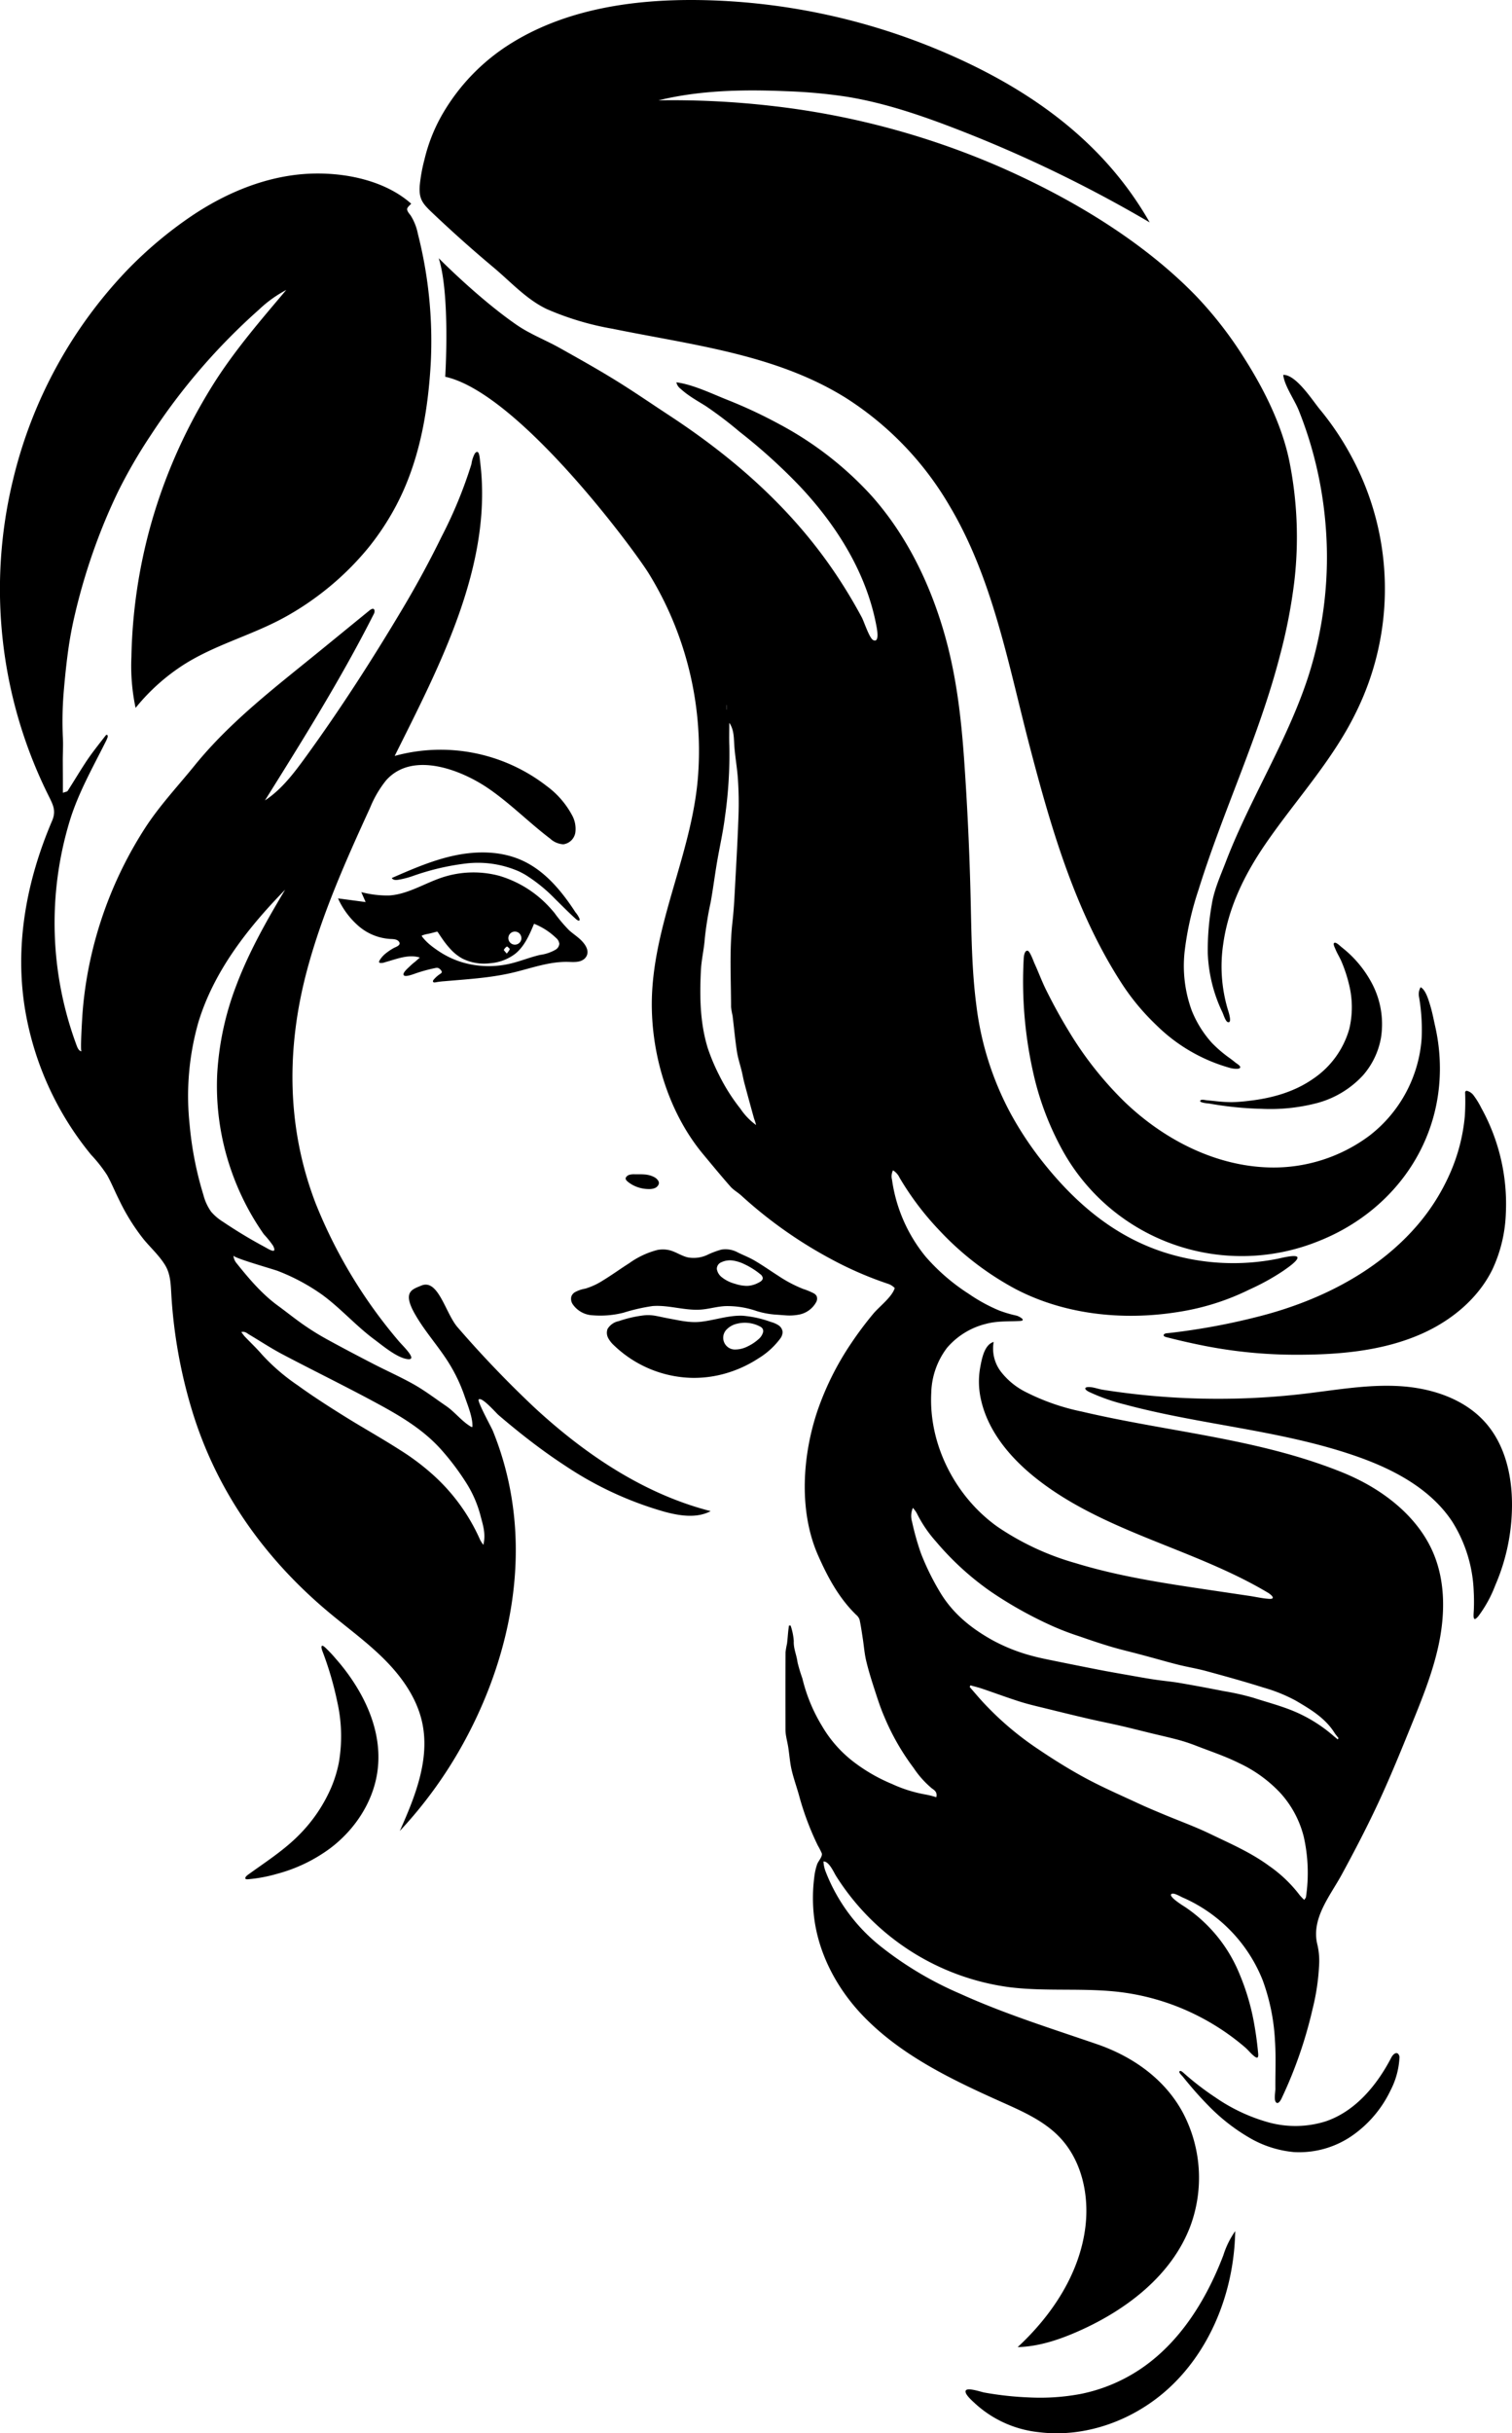 <svg xmlns="http://www.w3.org/2000/svg" viewBox="0 0 363.578 584.703"
    style="transform: translateZ(50px) translateY(20px);">
    <g data-name="Layer 2">
        <path
            d="M124.316 78.121c3.198 2.197 6.88 3.594 10.265 5.49 4.483 2.513 8.973 5.02 13.348 7.714 4.377 2.695 8.613 5.619 12.914 8.438 15.88 10.41 29.886 22.742 40.461 38.681q3.199 4.821 5.935 9.928c.533.994 1.816 5.008 2.743 5.445 1.44.68.991-2.134.838-2.992-2.293-12.875-9.52-24.46-18.487-33.979a135.433 135.433 0 00-14.513-13.113 94.708 94.708 0 00-8.11-6.158c-1.37-.862-2.783-1.663-4.106-2.598a19.584 19.584 0 01-1.99-1.585 2.607 2.607 0 01-.972-1.526c4.005.54 8.403 2.68 12.167 4.18a115.333 115.333 0 0112.758 5.973 82.23 82.23 0 0121.97 17.073q.28.314.556.631c8.033 9.223 13.497 20.493 16.906 32.24 2.943 10.139 4.122 20.346 4.855 30.835q1.148 16.447 1.543 32.934c.206 8.62.26 17.269 1.377 25.82a73.462 73.462 0 008.276 26.074 81.646 81.646 0 007.073 10.796c7.933 10.2 17.476 18.587 29.996 22.567a54.5 54.5 0 0027.122 1.482c.701-.141 4.694-1.181 4.756-.282.058.847-2.719 2.68-3.338 3.129a55.154 55.154 0 01-8.187 4.53 58.696 58.696 0 01-15.415 5.115q-2.3.419-4.621.698c-12.291 1.48-25.24-.154-36.286-5.943a70.76 70.76 0 01-18.313-14.115 69.263 69.263 0 01-9.519-12.595 4.09 4.09 0 00-1.582-1.783 3.187 3.187 0 00-.243 2.237 37.283 37.283 0 008.135 18.558 48.16 48.16 0 0010.319 8.88 39.963 39.963 0 007.32 4.007 29.452 29.452 0 004.159 1.227c.554.131 2.522 1.186.85 1.284-2.832.166-5.42-.052-8.221.705a17.974 17.974 0 00-9.336 5.755 18.62 18.62 0 00-3.787 10.815c-.641 12.393 5.74 24.821 15.723 32.032l.137.098a64.563 64.563 0 0018.86 8.794c10.546 3.225 21.5 4.856 32.408 6.477l9.424 1.4c1.547.23 3.15.615 4.71.7 1.748.094.422-1.041-.295-1.472a87.918 87.918 0 00-4.053-2.277c-2.745-1.456-5.555-2.785-8.397-4.04-5.708-2.522-11.542-4.744-17.315-7.11-9.347-3.832-18.67-8.103-26.56-14.519-5.911-4.805-11.054-11.042-12.692-18.48a19.349 19.349 0 01-.177-7.733c.383-2.02.977-5.454 3.233-6.101a9.157 9.157 0 001.771 7.184 17.416 17.416 0 005.845 4.799 53.481 53.481 0 0013.584 4.75c20.784 4.888 42.142 6.436 62.153 14.416a55.02 55.02 0 015.767 2.672c7.088 3.826 13.462 9.5 16.606 16.916 2.927 6.907 2.833 14.781 1.259 22.115-1.421 6.62-3.983 12.93-6.531 19.202-2.446 6.017-4.893 12.037-7.613 17.936-2.807 6.087-5.902 12.037-9.103 17.926-2.862 5.265-7.535 10.726-5.856 17.07a17.332 17.332 0 01.366 4.894 53.81 53.81 0 01-1.568 10.426 104.943 104.943 0 01-4.696 15.127q-1.282 3.243-2.779 6.396c-.272.574-.898 1.495-1.374.796-.46-.676-.078-2.397-.086-3.18-.013-1.296.003-2.592.017-3.888.028-2.537.057-5.077-.116-7.61a49.306 49.306 0 00-2.949-14.551 36.348 36.348 0 00-16.677-18.66q-1.246-.665-2.542-1.228c-.538-.233-2.02-1.125-2.594-.918-1.285.463 2.694 2.901 3.18 3.212a35.576 35.576 0 0113.032 16.02 55.742 55.742 0 013.639 12.562c.382 2.183.662 4.384.87 6.591.056.601-.015.896-.184.975-.223.104-.618-.17-1.114-.613-.651-.582-1.2-1.272-1.863-1.842q-1.81-1.553-3.747-2.949a57.175 57.175 0 00-8.17-4.906 56.528 56.528 0 00-17.922-5.393c-8.825-1.101-17.808-.106-26.637-1.174a58.352 58.352 0 01-41.873-26.76c-.561-.903-1.696-3.556-3.022-3.474a7.908 7.908 0 00.593 2.605 42.582 42.582 0 0013.125 17.766 83.943 83.943 0 0019.14 11.405c10.67 4.84 21.795 8.31 32.855 12.106 8.622 2.958 16.418 8.405 20.77 16.588a33.468 33.468 0 011.745 27.132c-4.432 11.769-15.252 20.076-26.74 25.192-4.688 2.088-9.658 3.771-14.788 3.9 8.281-7.663 14.913-17.678 16.284-28.877.945-7.718-.89-16.074-6.296-21.661-3.717-3.84-8.745-6.075-13.624-8.257-12.012-5.373-24.206-11.178-33.37-20.621-6.608-6.808-11.292-15.704-12.087-25.24a39.198 39.198 0 01.179-8.216 14.454 14.454 0 01.695-3.156c.295-.803 1.366-1.865 1.1-2.668a18.475 18.475 0 00-.944-1.843 68.42 68.42 0 01-4.363-11.494c-.586-2.225-1.398-4.394-1.922-6.632-.416-1.78-.535-3.628-.815-5.44-.136-.879-.356-1.744-.505-2.62a9.714 9.714 0 01-.166-1.601c-.011-6.203-.02-12.406.01-18.609a18.264 18.264 0 01.361-2.093c.126-1.01.194-2.028.296-3.042.044-.437.114-.872.173-1.308l.387-.018a14.49 14.49 0 01.769 3.723c-.098 1.804.69 3.376.896 5.088a38.205 38.205 0 001.168 3.892 39.798 39.798 0 004.74 11.468 29.667 29.667 0 008.125 8.998 40.78 40.78 0 008.697 4.914 32.76 32.76 0 008.124 2.54 19.527 19.527 0 012.52.645c.32-1.263-.499-1.724-1.054-2.123a22.83 22.83 0 01-4.395-4.912 56.882 56.882 0 01-7.03-12.26c-.95-2.172-1.673-4.45-2.406-6.709-.73-2.25-1.437-4.517-1.981-6.817-.409-1.727-.535-3.52-.806-5.28-.235-1.528-.452-3.061-.775-4.571a2.641 2.641 0 00-.817-1.156c-4.16-4.045-6.846-9.053-9.153-14.268-4.742-10.717-3.777-24.179-.072-35.012a68.993 68.993 0 017.965-15.89 85.565 85.565 0 015.35-7.158c1.48-1.784 4.502-4 5.181-6.194a3.989 3.989 0 00-1.457-.972 86.688 86.688 0 01-13.893-6.022 106.643 106.643 0 01-21.507-15.205c-.829-.774-1.883-1.329-2.624-2.168-2.26-2.56-4.43-5.2-6.615-7.826-8.835-10.611-13.062-25.818-12.215-39.468 1.104-17.78 9.829-34.034 11.046-51.84a81.295 81.295 0 00-11.924-48.28c-3.828-6.119-31.407-43.352-48.9-47.204 0 0 1.242-19.723-1.566-28.49 0 0 9.641 9.775 18.82 16.08zm109.026 326.853l-.17.395c1.016 1.164 2.007 2.35 3.05 3.489a73.733 73.733 0 0013.101 11.237c3.764 2.55 7.633 4.98 11.63 7.14 4.164 2.251 8.526 4.137 12.823 6.137 2 .932 4.044 1.776 6.08 2.629 3.696 1.547 7.48 2.909 11.083 4.646 4.849 2.338 9.814 4.47 14.207 7.698a32.57 32.57 0 017.378 7.042 11.442 11.442 0 001.103 1.142c.227-.36.382-.496.402-.65a39.38 39.38 0 00-.516-14.479 24.466 24.466 0 00-5.624-10.543 32.381 32.381 0 00-10.003-7.224c-3.252-1.62-6.738-2.775-10.138-4.092a42.59 42.59 0 00-4.23-1.416c-2.234-.606-4.497-1.104-6.747-1.651-2.425-.59-4.843-1.212-7.276-1.771-2.609-.6-5.238-1.115-7.845-1.72-3.31-.767-6.611-1.576-9.91-2.39-2.141-.529-4.3-1.01-6.401-1.673-3.073-.97-6.096-2.098-9.149-3.132-.934-.316-1.898-.545-2.848-.814zm88.333 12.993c.128-.223.193-.3.18-.317-.317-.422-.678-.815-.958-1.26-2.26-3.591-5.826-5.686-9.31-7.735a37.912 37.912 0 00-7.785-3.146c-4.544-1.44-9.145-2.705-13.744-3.96-2.178-.595-4.418-.955-6.61-1.497-2.302-.57-4.58-1.232-6.87-1.852q-1.46-.396-2.923-.784c-2.19-.577-4.397-1.09-6.564-1.74-2.511-.753-5-1.585-7.474-2.455a65.324 65.324 0 01-6.7-2.56 96.408 96.408 0 01-14.88-8.357 68.594 68.594 0 01-12.976-11.89 30.278 30.278 0 01-4.631-6.845 7.719 7.719 0 00-.913-1.237 4.852 4.852 0 00-.2 3.345 63.803 63.803 0 002.12 7.542 60.59 60.59 0 004.4 9.026c3.035 5.25 7.436 8.849 12.578 11.75a42.696 42.696 0 009.955 3.952c1.664.448 3.36.78 5.05 1.124q5.521 1.128 11.052 2.21c2.399.464 4.807.877 7.213 1.3 1.94.343 3.879.7 5.827.992 2.056.31 4.135.485 6.184.835 3.527.602 7.043 1.265 10.554 1.957a61.74 61.74 0 017.151 1.606c3.12 1.013 6.292 1.837 9.363 3.077a35.246 35.246 0 019.9 6.084c.324.28.66.546 1.01.835zM175.365 173.68c0 1.865-.06 3.711.011 5.552a105.231 105.231 0 01-1.054 17.066c-.455 3.666-1.299 7.281-1.915 10.929-.537 3.177-.943 6.378-1.512 9.55a79.114 79.114 0 00-1.415 8.687c-.172 2.559-.809 5.09-.936 7.649-.313 6.289-.247 12.548 1.624 18.681a47.758 47.758 0 002.782 6.607 45.517 45.517 0 005.097 8.027 15.377 15.377 0 003.759 3.903 10.953 10.953 0 00-.461-1.473q-1.201-4.298-2.352-8.611c-.245-.918-.4-1.86-.623-2.784-.39-1.612-.926-3.2-1.175-4.834-.434-2.838-.688-5.703-1.038-8.555a18.237 18.237 0 01-.367-2.114c-.007-6.847-.422-13.697.353-20.537.364-3.214.498-6.456.675-9.688.292-5.339.594-10.678.771-16.021.094-2.818.04-5.65-.146-8.464-.188-2.86-.74-5.699-.9-8.56-.1-1.75-.112-3.452-1.178-5.01zm-.646-3.208l.089.002v-.998h-.089z">
        </path>
        <path
            d="M101.316 308.917c4.098-1.715 5.81 6.722 8.748 10.054a260.981 260.981 0 0018.409 19.212c12.168 11.249 26.359 20.831 42.415 24.933-3.334 1.764-7.399 1.14-11.042.164a84.192 84.192 0 01-23.991-11.11c-3.741-2.439-7.338-5.094-10.828-7.878q-2.622-2.093-5.169-4.277c-.566-.485-4.026-4.473-4.747-3.73-.41.421 3.055 6.695 3.401 7.542a74.305 74.305 0 014.658 17.068c3.01 19.968-2.138 40.578-11.807 58.092a104.894 104.894 0 01-15.23 20.988c3.698-8.25 7.305-17.26 5.38-26.094-1.272-5.84-4.876-10.935-9.102-15.16s-9.11-7.724-13.682-11.573c-15.319-12.902-26.74-29.06-32.566-48.276a120.088 120.088 0 01-4.948-27.51c-.154-2.528-.154-5.134-1.511-7.354-1.397-2.285-3.42-4.117-5.124-6.162a49.786 49.786 0 01-5.966-9.582c-.987-1.956-1.802-4-2.874-5.913a33.99 33.99 0 00-3.804-4.832 74.25 74.25 0 01-15.86-34.65c-2.642-15.61.287-31.21 6.443-45.613 1.036-2.424.263-3.819-.888-6.144a111.255 111.255 0 01-8.475-75.914 109.763 109.763 0 0127.392-50.251 98.3 98.3 0 0115.641-13.13c7.67-5.132 16.398-8.9 25.574-9.878 8.98-.957 20.112.796 27.109 7.002-.252.337-.893.801-.96 1.225-.09.566.562 1.229.857 1.649a12.927 12.927 0 011.72 4.403 104.253 104.253 0 013.083 31.17c-.59 10.27-2.258 20.639-6.4 30.123q-.838 1.92-1.808 3.778a62.792 62.792 0 01-6.735 10.266 68.9 68.9 0 01-12.841 12.102 67.581 67.581 0 01-7.683 4.858c-7.975 4.318-16.99 6.59-24.574 11.63a48.518 48.518 0 00-10.393 9.307q-.27.323-.533.65l-.021-.09a48.542 48.542 0 01-.987-12.108 126.844 126.844 0 014.686-31.86 128.492 128.492 0 0112.18-28.992q1.175-2.058 2.423-4.073c5.213-8.42 11.585-15.761 17.945-23.3a29.335 29.335 0 00-6.553 4.717 149.537 149.537 0 00-26.023 30.174 122.714 122.714 0 00-7.815 13.467q-2.3 4.755-4.23 9.677a145.03 145.03 0 00-6.36 20.627 89.417 89.417 0 00-1.328 7.059c-.523 3.603-.905 7.27-1.205 10.898a85.054 85.054 0 00-.188 11.21c.086 1.74-.04 3.529-.033 5.28.007 1.847.022 3.694.022 5.54v2.18c.592-.23 1.023-.257 1.162-.472 1.453-2.253 2.824-4.558 4.29-6.802 1.471-2.249 3.166-4.337 4.81-6.466a.413.413 0 01.273-.198c.245-.013.29.35.219.584a7.359 7.359 0 01-.495 1.142c-3.109 6.199-6.556 12.263-8.59 18.9a84.378 84.378 0 001.691 54.159c.213.56.537 1.204 1.132 1.273-.353-.041.169-8.308.227-9.086q.347-4.625 1.155-9.199A96.157 96.157 0 0134.799 199.1c3.533-5.486 7.897-10.096 11.962-15.112 8.698-10.734 19.664-19.016 30.293-27.686l11.7-9.545c.371-.302 1.186-.893 1.313.007a1.573 1.573 0 01-.245.9c-7.794 15.394-16.96 30.046-26.112 44.673 3.987-2.618 6.938-6.51 9.742-10.37 8.42-11.585 16.146-23.605 23.471-35.907q4.98-8.364 9.268-17.116a107.053 107.053 0 007.166-17.403 7.612 7.612 0 01.822-2.564c1.107-1.379 1.184 1.264 1.282 2.047 3.104 24.78-9.88 49.188-20.553 70.623a41.655 41.655 0 0136.564 7.244 21.021 21.021 0 016.066 6.963 6.775 6.775 0 01.81 4.197 3.385 3.385 0 01-2.884 2.829 5.09 5.09 0 01-3.177-1.366c-5.09-3.859-9.598-8.467-14.87-12.072-6.505-4.448-18.286-9.076-24.606-1.892a26.305 26.305 0 00-3.834 6.58c-5.82 12.685-11.547 25.52-15.157 39.04-5.005 18.742-4.917 37.828 2.104 56.056a119.252 119.252 0 0019.943 33.014c.967 1.164 5.041 4.96 1.792 4.294-2.49-.512-5.665-3.2-7.68-4.695-4.424-3.287-8.096-7.505-12.55-10.751a48.804 48.804 0 00-10.541-5.655c-1.061-.429-10.712-3.13-10.759-3.731a3.29 3.29 0 00.684 1.752c3.01 3.747 6.091 7.43 10.015 10.295 2.075 1.516 4.076 3.138 6.187 4.602a62.456 62.456 0 005.484 3.408c3.718 2.044 7.477 4.017 11.248 5.964 3.247 1.677 6.6 3.158 9.779 4.95 2.684 1.514 5.193 3.435 7.73 5.167 1.687 1.151 3.011 2.732 4.595 4.009a11.87 11.87 0 001.276.908.698.698 0 00.464.144c.163-2.144-1.16-5.32-1.861-7.37a39.053 39.053 0 00-3.884-8.144c-2.438-3.876-5.548-7.307-7.857-11.261-3.388-5.722-.915-6.271 1.327-7.21zm-32.94-94.813l.183-.306c-8.957 9.156-17.127 19.574-20.85 31.829a64.55 64.55 0 00-2.127 24.453 82.587 82.587 0 003.33 17.06 12.127 12.127 0 001.863 4.036 12.406 12.406 0 002.894 2.445q4.692 3.164 9.682 5.853c1.178.634 3.437 2.143 2.32-.123a23.343 23.343 0 00-2.22-2.755q-1.717-2.439-3.19-5.039a62.456 62.456 0 01-4.766-10.615 61.564 61.564 0 01-3.262-22.933 70.519 70.519 0 014.551-21.118c2.997-7.99 7.213-15.46 11.591-22.787zm47.855 157.122c.649-2.67-.132-4.858-.665-6.933a27.748 27.748 0 00-3.57-8.152 60.991 60.991 0 00-6.087-8.007c-4.27-4.701-9.649-7.882-15.122-10.849-7.55-4.093-15.276-7.858-22.877-11.86-2.75-1.447-5.354-3.176-8.031-4.764-.515-.306-.99-.804-1.858-.577.35.452.577.801.859 1.098 1.365 1.435 2.817 2.793 4.105 4.293a48.263 48.263 0 008.573 7.39c3.576 2.592 7.307 4.982 11.055 7.327 4.466 2.794 9.08 5.352 13.513 8.195a57.32 57.32 0 017.772 5.8 45.859 45.859 0 0111.583 15.899 9.426 9.426 0 00.75 1.14zM276.348 53.252l.106.186a319.032 319.032 0 00-47.136-22.693c-8.397-3.223-16.98-6.104-25.861-7.523a124.453 124.453 0 00-14.3-1.3c-10.325-.444-20.782-.268-30.82 2.19a208.427 208.427 0 0126.746 1.283 191.447 191.447 0 0154.883 14.513c17.025 7.41 34.448 17.69 47.488 31.059a93.472 93.472 0 0111.711 15.05c4.76 7.456 9.114 16.13 10.885 24.852a92.465 92.465 0 011.185 28.848 129.955 129.955 0 01-3.45 17.77c-4.99 19.33-13.683 37.352-19.605 56.381a73.925 73.925 0 00-3.277 14.405 31.29 31.29 0 001.669 14.564 26.038 26.038 0 004.83 7.752 30.898 30.898 0 004.51 3.827c.382.29.762.585 1.133.889.262.214 1.06.688 1.159 1.009.25.802-1.844.462-2.251.351a40.784 40.784 0 01-17.503-9.952 84.94 84.94 0 01-1.732-1.7 54.977 54.977 0 01-6.88-8.53c-11.285-17.328-17.134-37.598-22.31-57.43-5.092-19.501-8.798-40.099-19.262-57.605a76.171 76.171 0 00-24.935-25.872q-2.407-1.493-4.926-2.792c-15.75-8.119-33.774-10.24-51.134-13.789a68.998 68.998 0 01-15.748-4.707c-4.91-2.316-8.719-6.566-12.847-10.023Q111.036 57.87 103.81 51c-2.224-2.116-3.1-3.221-2.883-6.366a39.053 39.053 0 011.139-6.298 40.406 40.406 0 014.361-10.969 48.822 48.822 0 0116.863-17.194C136.411 2.16 152.283-.154 167.655.008a155.468 155.468 0 0158.755 12.298c17.727 7.501 34.006 18.052 45.376 33.865a81.978 81.978 0 014.562 7.081z">
        </path>
        <path
            d="M247.117 228.45c.572.149 1.41 2.56 1.637 3.054.97 2.115 1.767 4.307 2.804 6.391 1.66 3.34 3.444 6.618 5.391 9.799a84.92 84.92 0 0013.597 17.195c9.427 9.001 21.829 15.37 34.86 15.646a38.532 38.532 0 0023.893-7.644 32.4 32.4 0 0012.553-23.406 46.73 46.73 0 00-.622-9.903 3.282 3.282 0 01.38-2.36c1.23.635 1.918 3.128 2.298 4.368.515 1.68.83 3.41 1.217 5.121a45.737 45.737 0 011.112 10.614c-.225 18.656-12.042 34.12-29.132 40.895a49.247 49.247 0 01-61.73-22.024 70.34 70.34 0 01-6.434-16.356 99.9 99.9 0 01-2.78-29.455c.021-.465.157-2.058.956-1.935z">
        </path>
        <path
            d="M295.516 245.63a.447.447 0 01-.255-.01c-.588-.169-1.071-1.86-1.319-2.374a35.798 35.798 0 01-3.514-14.116 61.968 61.968 0 01.951-11.741c.548-3.568 2.116-6.988 3.401-10.341 1.944-5.073 4.246-9.998 6.625-14.878 4.707-9.656 9.78-19.2 13.129-29.442a93.625 93.625 0 004.21-36.714 95.295 95.295 0 00-3.428-18.647 92.824 92.824 0 00-3.028-8.786c-1.03-2.564-3.428-5.86-3.724-8.503 3.089-.087 7.008 6.112 8.813 8.296a68.553 68.553 0 017.464 11.08 66.894 66.894 0 011.166 61.844c-5.66 11.559-14.512 21.002-21.743 31.552-4.994 7.287-8.927 15.248-10.141 24.087a36.326 36.326 0 001.076 15.494c.13.43 1.011 2.984.317 3.198zM354.55 389.01c-.334-.17-.186-1.332-.152-2.152q.094-2.23-.027-4.464a33.762 33.762 0 00-5.154-16.743c-5.238-7.939-14.183-12.634-23.166-15.756-17.977-6.249-37.301-7.476-55.676-12.434a46.418 46.418 0 01-8.448-2.974c-1.462-.72-1.177-1.322.34-1.166.997.103 1.94.472 2.926.628q2.738.432 5.489.778 5.5.693 11.036 1.042a177.97 177.97 0 0022.16.015q4.87-.3 9.717-.87c7.636-.896 15.281-2.292 22.956-1.835s15.589 3.03 20.671 8.8c5.039 5.718 6.612 13.78 6.323 21.397a48.672 48.672 0 01-3.988 17.659 30.143 30.143 0 01-4.07 7.423c-.483.576-.77.738-.937.653zM352.492 262.165a.458.458 0 01.28-.039 2.896 2.896 0 011.535 1.04 19.657 19.657 0 011.91 3.113q.91 1.642 1.685 3.353a47.607 47.607 0 014.194 21.915 34.542 34.542 0 01-3.218 13.467c-3.41 6.965-9.745 12.215-16.817 15.397-9.473 4.263-20.254 5.146-30.528 5.125a114.22 114.22 0 01-21.92-2.145q-4.603-.91-9.15-2.082c-.316-.08-.854-.267-.565-.668.201-.28.834-.278 1.139-.312a158.585 158.585 0 0021.72-4.01c.219-.057.44-.108.656-.17a93.291 93.291 0 009.125-2.887c10.832-4.047 21.024-10.289 28.501-19.11a49.737 49.737 0 007.59-12.105 43.764 43.764 0 003.6-13.805 54.632 54.632 0 00.079-5.613.597.597 0 01.077-.376.311.311 0 01.107-.088zM81.315 215.888c2.203.284 4.404.584 6.607.873l-1.047-2.39a25.069 25.069 0 006.62.812c4.558-.257 8.575-2.94 12.913-4.363a24.033 24.033 0 0113.69-.355 26.691 26.691 0 0112.335 7.868q.46.505.892 1.033a36.676 36.676 0 003.503 4.154c.752.682 1.597 1.254 2.366 1.916 1.055.91 2.45 2.448 1.984 3.973a2.253 2.253 0 01-.897 1.177c-1.057.72-2.448.58-3.726.55-4.656-.105-9.123 1.644-13.664 2.676-5.285 1.201-10.71 1.501-16.095 1.973a17.981 17.981 0 00-2.047.259c-.223.046-.516.069-.617-.135-.085-.17.038-.366.16-.51a7.157 7.157 0 011.562-1.378c.192-.124.418-.295.382-.521a.577.577 0 00-.128-.246 1.587 1.587 0 00-.758-.654 1.528 1.528 0 00-.694.018 36.528 36.528 0 00-4.774 1.306c-.398.132-2.606 1.017-2.842.332-.2-.576 1.096-1.65 1.448-2.002a15.11 15.11 0 011.364-1.184c.087-.068 1.098-.979 1.108-.975-2.767-.872-5.7.399-8.352 1.114a2.543 2.543 0 01-1.214.176c-.446-.15-.215-.429.008-.812a6.43 6.43 0 011.655-1.704 12.32 12.32 0 011.57-1.032c.444-.251 1.11-.436 1.4-.88a.587.587 0 00-.05-.611c-.41-.665-1.344-.688-2.125-.718a12.867 12.867 0 01-7.611-3.091 19.382 19.382 0 01-4.96-6.653zm20.1 8.99a.245.245 0 00.06.14 5.962 5.962 0 00.398.505c.186.224.384.438.59.645a14.58 14.58 0 001.347 1.186 27.16 27.16 0 001.949 1.378 20.965 20.965 0 005.403 2.508 22.54 22.54 0 0011.755.262c2.345-.572 4.592-1.501 6.945-2.042a10.23 10.23 0 003.743-1.262 1.84 1.84 0 00.893-1.412 2.19 2.19 0 00-.837-1.447 16.203 16.203 0 00-5.243-3.363c-1.103 2.644-2.288 5.401-4.515 7.204a11.414 11.414 0 01-6.138 2.29 11.647 11.647 0 01-6.568-1.127 11.005 11.005 0 01-2.7-2.09 21.811 21.811 0 01-2.175-2.712q-.335-.481-.659-.97l-.323-.49c-.114-.175-.191-.24-.408-.18-.675.185-1.351.367-2.036.51a6.597 6.597 0 00-1.38.373c-.068.03-.097.06-.1.094zm23.957.663a1.627 1.627 0 00-.643-1.391 1.57 1.57 0 10.578 1.75 1.479 1.479 0 00.065-.359zm-3.515 3.596a6.208 6.208 0 00.614-.833.29.29 0 00-.037-.45q-.144-.138-.297-.268c-.136-.116-.158-.176-.307-.1a2.258 2.258 0 00-.57.585.305.305 0 00-.091.206.31.31 0 00.083.158q.293.36.605.702zM188.785 316.059c-.659-.041-1.319-.103-1.987-.143a20.468 20.468 0 01-4.798-.861 21.499 21.499 0 00-7.62-1.204q-.61.035-1.216.115c-1.51.2-2.994.59-4.512.714-3.927.322-7.837-1.153-11.765-.839a44.547 44.547 0 00-6.947 1.59 22.608 22.608 0 01-7.44.624 6.146 6.146 0 01-4.8-2.68 2.316 2.316 0 01-.31-1.838 2.023 2.023 0 01.773-.98 7.794 7.794 0 012.571-.904 16.721 16.721 0 004.234-1.958c2.158-1.308 4.196-2.8 6.326-4.15a20.403 20.403 0 016.731-3.173 6.899 6.899 0 012.976.05c1.543.392 2.886 1.388 4.44 1.73a7.829 7.829 0 004.51-.549 20.183 20.183 0 013.502-1.328 6.145 6.145 0 013.986.694c1.33.653 2.71 1.182 4.001 1.937 1.97 1.152 3.837 2.467 5.757 3.697a31.736 31.736 0 005.894 3.108 17.369 17.369 0 012.51 1.027 1.805 1.805 0 01.758.689 1.729 1.729 0 01-.124 1.506 5.969 5.969 0 01-4.29 2.99 11.994 11.994 0 01-3.16.136zm-9.133-7.073a5.295 5.295 0 00.562-.045 6.197 6.197 0 001.897-.576c.514-.251 1.342-.616 1.3-1.299a1.395 1.395 0 00-.619-.903 17.898 17.898 0 00-3.846-2.408 9.385 9.385 0 00-2.7-.85 4.824 4.824 0 00-2.772.401 1.701 1.701 0 00-1.1 1.647 3.13 3.13 0 001.155 1.928 8.61 8.61 0 003.227 1.606 9.12 9.12 0 002.896.5zM297.02 536.327a59.895 59.895 0 01-.535 6.713c-1.56 11.428-6.62 22.526-15.01 30.442s-20.205 12.384-31.651 10.958a26.821 26.821 0 01-15.313-6.859c-.539-.519-2.62-2.26-2.307-3.094.337-.9 3.704.282 4.494.425a77.526 77.526 0 0010.692 1.17 52.621 52.621 0 0012.666-.87 39.89 39.89 0 0014.159-5.936c9.52-6.39 15.86-16.636 19.952-27.346a21.006 21.006 0 012.856-5.808l-.004.205zM77.45 395.475a.219.219 0 01.028-.008c.3-.062 1 .697 1.2.882a31.086 31.086 0 012.122 2.301 47.827 47.827 0 013.23 4.082c4.678 6.623 7.837 14.528 6.752 22.761-.978 7.425-5.428 14.167-11.417 18.664a37.775 37.775 0 01-12.718 6.106 35.947 35.947 0 01-7.036 1.314c-1.067.07-.593-.644-.01-1.066 4.264-3.09 8.774-5.95 12.454-9.733a36.727 36.727 0 007.633-11.349 30.31 30.31 0 001.795-5.885 37.547 37.547 0 00-.394-14.655 78.884 78.884 0 00-3.526-12.046c-.084-.224-.475-1.239-.114-1.368z">
        </path>
        <path
            d="M166.158 331.087a28.001 28.001 0 01-18.486-7.775 6.71 6.71 0 01-1.41-1.763 2.697 2.697 0 01-.175-2.194 4.011 4.011 0 012.69-1.892 29.189 29.189 0 015.93-1.378 9.863 9.863 0 012.9.093c1.054.187 2.093.443 3.146.633 2.612.472 5.115 1.107 7.782.8 2.555-.292 5.033-1.045 7.588-1.342a16.105 16.105 0 012.446-.112 25.87 25.87 0 016.81 1.504 6.477 6.477 0 011.813.787 2.19 2.19 0 01.996 1.635 2.76 2.76 0 01-.587 1.589 18.56 18.56 0 01-5.252 4.751 29.012 29.012 0 01-6.709 3.237 27.594 27.594 0 01-8.827 1.438q-.328-.001-.655-.01zm11.052-6.826a6.662 6.662 0 002.602-.745 10.812 10.812 0 002.527-1.67 3.39 3.39 0 001.128-1.645 1.255 1.255 0 00-.086-.917 1.606 1.606 0 00-.685-.563 7.798 7.798 0 00-5.465-.642 5.005 5.005 0 00-2.442 1.324 2.825 2.825 0 002.245 4.861q.088 0 .176-.003zM320.925 226.533c.454-.108 1.35.813 1.687 1.08a27.04 27.04 0 017.276 8.665 20.963 20.963 0 012.186 13.082 18.623 18.623 0 01-4.303 9.01 23.131 23.131 0 01-11.207 6.723 44.453 44.453 0 01-13.133 1.354 83.04 83.04 0 01-8.383-.623q-2.087-.261-4.158-.628c-.29-.052-2.818-.206-2.206-.799.285-.275 1.186-.037 1.55-.005.663.057 1.325.128 1.986.196a36.358 36.358 0 003.975.254 38.82 38.82 0 004.053-.313c5.563-.627 11.004-2.122 15.634-5.388a21.497 21.497 0 008.57-11.904 22.487 22.487 0 00-.046-10.61 34.225 34.225 0 00-1.805-5.517c-.433-1.038-1.06-1.987-1.48-3.033-.105-.263-.552-1.118-.374-1.41a.28.28 0 01.178-.134zM283.765 497.638c.249-.05.648.296.8.43a67.816 67.816 0 007.782 5.986 42.464 42.464 0 0012.606 5.914 24.373 24.373 0 0013.792-.21c7.126-2.4 12.333-8.64 15.796-15.314.324-.624.982-1.366 1.578-.993a1.239 1.239 0 01.388 1.136 19.185 19.185 0 01-2.142 7.728 27.823 27.823 0 01-9.395 10.99 22.375 22.375 0 01-13.848 3.824 25.902 25.902 0 01-10.87-3.55 45.756 45.756 0 01-9.67-7.605 80.196 80.196 0 01-4.237-4.64q-.993-1.169-1.955-2.365c-.17-.209-.903-.874-.797-1.164a.232.232 0 01.172-.167zM94.202 210.984c4.967-2.17 9.98-4.353 15.287-5.449s11.005-1.037 15.953 1.176c5.618 2.513 9.645 7.462 12.932 12.5a6.282 6.282 0 01.975 1.538c.178.789-.488.42-.83.114q-.866-.772-1.7-1.576c-1.12-1.074-2.211-2.176-3.32-3.26a37.837 37.837 0 00-7.114-5.786 20.332 20.332 0 00-1.622-.859 24.538 24.538 0 00-12.756-1.884 59.307 59.307 0 00-12.677 2.98 21.281 21.281 0 01-2.913.805c-.701.123-1.74.428-2.215-.3zM150.45 283.27a.504.504 0 01.06-.338 1.43 1.43 0 01.813-.627 4.238 4.238 0 011.342-.13c.796.004 1.594-.025 2.387.048a5.694 5.694 0 012.281.64 2.516 2.516 0 01.925.83 1.112 1.112 0 01.182.512 1.007 1.007 0 01-.101.48 1.73 1.73 0 01-.977.846 3.695 3.695 0 01-1.304.193 8.284 8.284 0 01-3.373-.708 7.561 7.561 0 01-1.507-.89c-.262-.199-.668-.507-.727-.856zM174.72 170.473v-.997l.087.001v.998z">
        </path>
    </g>
</svg>